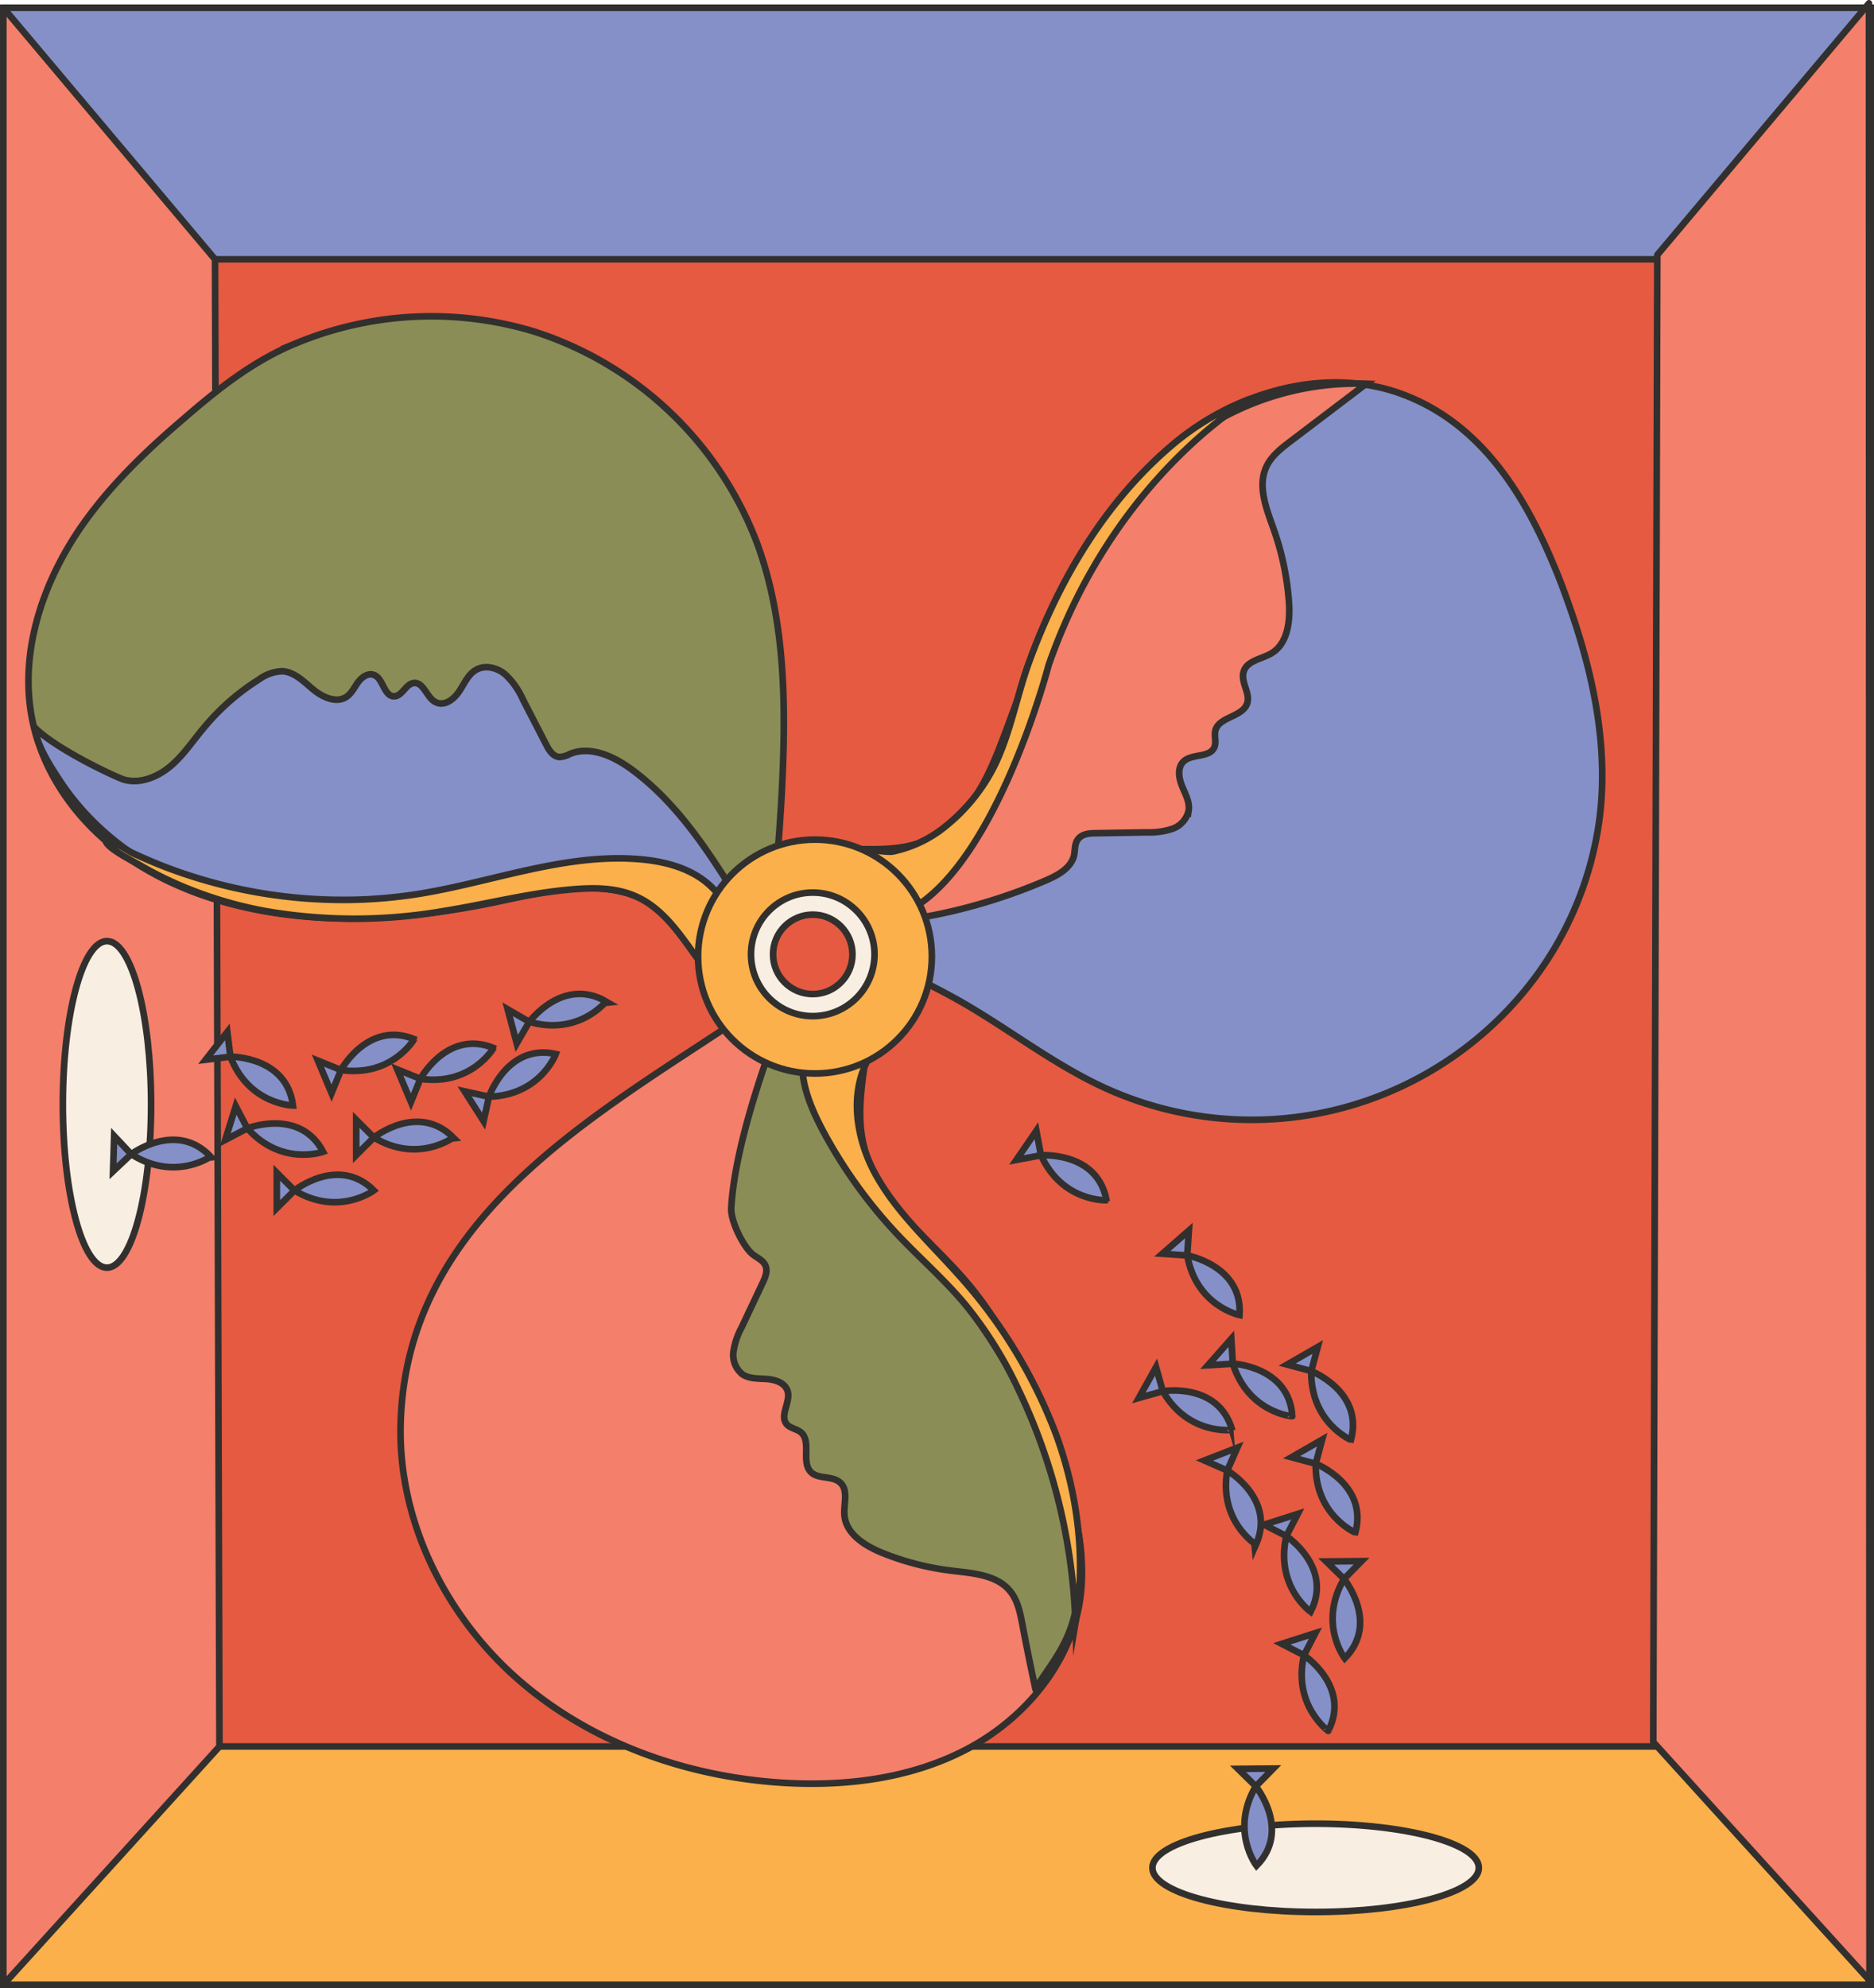 <svg xmlns="http://www.w3.org/2000/svg" viewBox="0 0 424.83 450.51"><defs><style>.cls-1{fill:#e65a41;}.cls-1,.cls-11,.cls-2,.cls-3,.cls-4,.cls-5,.cls-6,.cls-7,.cls-8,.cls-9{stroke:#31302e;stroke-width:1.5px;}.cls-1,.cls-11,.cls-5,.cls-6,.cls-7,.cls-8,.cls-9{stroke-miterlimit:10;}.cls-12,.cls-2,.cls-6{fill:#8590c8;}.cls-2,.cls-3,.cls-4{stroke-linecap:round;stroke-linejoin:round;}.cls-13,.cls-3,.cls-8{fill:#fbb04b;}.cls-4,.cls-7{fill:#f47f6b;}.cls-5{fill:#f8eee2;}.cls-10,.cls-9{fill:#8a8d56;}.cls-11{fill:none;}</style></defs><g id="Capa_2" data-name="Capa 2"><g id="Layer_1" data-name="Layer 1"><rect class="cls-1" x="0.75" y="1.76" width="423.33" height="448"/><polygon class="cls-2" points="424.08 1.76 401.35 58.76 18.74 58.76 0.75 1.76 424.08 1.76"/><polygon class="cls-3" points="424.08 449.76 400.88 395.76 18.74 395.76 0.75 449.76 424.08 449.76"/><polygon class="cls-4" points="0.75 1.76 0.75 449.76 49.75 395.76 48.75 58.76 0.75 1.76"/><ellipse class="cls-5" cx="298.25" cy="423.26" rx="37" ry="10"/><ellipse class="cls-5" cx="24.25" cy="250.26" rx="10" ry="37"/><path class="cls-6" d="M295.61,375.09s10.67,7.08,5.5,17.14C301.11,392.23,293,386.44,295.61,375.09Z"/><polygon class="cls-6" points="298.2 370.06 290.58 372.5 295.61 375.09 298.2 370.06"/><path class="cls-6" d="M304.68,357.79s8.1,9.93.17,18C304.85,375.79,298.78,367.85,304.68,357.79Z"/><polygon class="cls-6" points="308.65 353.76 300.65 353.83 304.69 357.79 308.65 353.76"/><path class="cls-6" d="M284.68,404.79s8.1,9.93.17,18C284.85,422.79,278.78,414.85,284.68,404.79Z"/><polygon class="cls-6" points="288.65 400.76 280.65 400.83 284.69 404.79 288.65 400.76"/><path class="cls-6" d="M263.61,315.25s12.63-2.1,15.71,8.78C279.32,324,269.41,325.36,263.61,315.25Z"/><polygon class="cls-6" points="262.07 309.8 258.17 316.78 263.61 315.25 262.07 309.8"/><path class="cls-6" d="M279.47,309s12.8.63,13.49,11.92C293,321,283,320.15,279.47,309Z"/><polygon class="cls-6" points="279.13 303.38 273.83 309.38 279.48 309.03 279.13 303.38"/><path class="cls-6" d="M291.61,348.09s10.67,7.08,5.5,17.14C297.11,365.23,289,359.44,291.61,348.09Z"/><polygon class="cls-6" points="294.2 343.06 286.58 345.5 291.61 348.09 294.2 343.06"/><path class="cls-6" d="M298.26,331.69s11.92,4.67,9,15.6C307.24,347.29,298.05,343.35,298.26,331.69Z"/><polygon class="cls-6" points="299.73 326.23 292.79 330.22 298.26 331.69 299.73 326.23"/><path class="cls-6" d="M297.26,310.69s11.92,4.67,9,15.6C306.24,326.29,297.05,322.35,297.26,310.69Z"/><polygon class="cls-6" points="298.73 305.23 291.79 309.22 297.26 310.69 298.73 305.23"/><path class="cls-6" d="M278.22,333.23s11.07,6.43,6.51,16.78C284.73,350,276.24,344.72,278.22,333.23Z"/><polygon class="cls-6" points="280.5 328.05 273.04 330.95 278.22 333.23 280.5 328.05"/><path class="cls-6" d="M269.14,284.49S281.75,286.75,281,298C281,298,271.21,296,269.14,284.49Z"/><polygon class="cls-6" points="269.52 278.84 263.5 284.11 269.14 284.49 269.52 278.84"/><path class="cls-6" d="M236,261.8s12.77-.95,14.84,10.17C250.82,272,240.83,272.4,236,261.8Z"/><polygon class="cls-6" points="234.94 256.24 230.41 262.84 235.98 261.8 234.94 256.24"/><path class="cls-6" d="M66.75,269.76s10-8,18,0C84.75,269.76,76.75,275.76,66.75,269.76Z"/><polygon class="cls-6" points="62.75 265.76 62.75 273.76 66.75 269.76 62.75 265.76"/><path class="cls-6" d="M84.75,257.76s10-8,18,0C102.75,257.76,94.75,263.76,84.75,257.76Z"/><polygon class="cls-6" points="80.75 253.76 80.75 261.76 84.75 257.76 80.75 253.76"/><path class="cls-6" d="M120,231.55s7.62-10.3,17.4-4.61C137.38,226.94,131.19,234.79,120,231.55Z"/><polygon class="cls-6" points="115.09 228.71 117.14 236.44 119.98 231.55 115.09 228.71"/><path class="cls-6" d="M110.85,248.52S115,236.4,126,238.84C126,238.84,122.51,248.2,110.85,248.52Z"/><polygon class="cls-6" points="105.33 247.31 109.63 254.05 110.85 248.52 105.33 247.31"/><path class="cls-6" d="M77.3,242.47s6.11-11.25,16.59-7C93.89,235.49,88.84,244.12,77.3,242.47Z"/><polygon class="cls-6" points="72.06 240.34 75.16 247.71 77.3 242.47 72.06 240.34"/><path class="cls-6" d="M95.3,244.47s6.11-11.25,16.59-7C111.89,237.49,106.84,246.12,95.3,244.47Z"/><polygon class="cls-6" points="90.06 242.34 93.16 249.71 95.3 244.47 90.06 242.34"/><path class="cls-6" d="M29.75,261.54s10.24-7.69,18,.55C47.74,262.09,39.57,267.84,29.75,261.54Z"/><polygon class="cls-6" points="25.88 257.42 25.63 265.42 29.75 261.54 25.88 257.42"/><path class="cls-6" d="M56.07,255.68S68,251,73.25,261C73.25,261,63.83,264.38,56.07,255.68Z"/><polygon class="cls-6" points="53.44 250.67 51.06 258.31 56.07 255.68 53.44 250.67"/><path class="cls-6" d="M52.23,239.45S65,239.3,66.42,250.52C66.42,250.52,56.42,250.33,52.23,239.45Z"/><polygon class="cls-6" points="51.54 233.84 46.62 240.14 52.23 239.45 51.54 233.84"/><path class="cls-6" d="M214,187.57a41.32,41.32,0,0,0,9.75-10.91c4.91-7.83,6.36-17.71,9.51-26.4,6.91-19.06,17.6-37.07,33.23-50,13.88-11.45,34.1-17.4,51.45-10.92,17,6.34,26.88,21.38,33.75,37.45q2,4.61,3.64,9.31c5.56,15.47,9.24,32,7.41,48.31A77.3,77.3,0,0,1,344.3,226.1a80.11,80.11,0,0,1-94.11,20.29c-11.53-5.33-21.61-13.3-32.65-19.58-7.09-4-14.55-7.35-21.72-11.21-2.46-1.32-5-2.9-6.07-5.49-1.47-3.72-2.74-13.54-.5-16.85,1.27-1.89,11.43,0,13-.28A27.7,27.7,0,0,0,214,187.57Z"/><path class="cls-7" d="M190.19,209a2.16,2.16,0,0,1-.33-.27,4.63,4.63,0,0,1-1.08-2.35,28.83,28.83,0,0,1-.58-9.49,5.58,5.58,0,0,1,.93-2.92c1.16-1.48,3.31-1.58,5.18-1.56,4.95.07,10,.15,14.66-1.59,5.35-2,9.61-6.27,12.64-11.11s5-10.26,7-15.62c6.29-17.12,13.11-34.51,24.54-48.93,10.9-13.75,25.45-24,42.93-27.2a63.68,63.68,0,0,1,13.65-1L292.63,99.94c-2.16,1.64-4.41,3.37-5.55,5.83-2.1,4.5.1,9.7,1.74,14.38a63.06,63.06,0,0,1,3.38,16.23c.31,4.32-.24,9.43-3.95,11.65-2.22,1.33-5.51,1.64-6.3,4.11s1.58,4.93.77,7.28c-1.06,3.08-6.42,3-7.2,6.12-.3,1.24.27,2.62-.23,3.79-1.05,2.45-5.1,1.39-7,3.24-1.41,1.36-1.07,3.7-.34,5.52s1.81,3.65,1.51,5.59a5.69,5.69,0,0,1-3.77,4.16,16.67,16.67,0,0,1-5.81.78l-11.42.19c-1.43,0-3.07.14-4,1.26s-.7,2.57-1,3.88c-.75,2.83-3.68,4.4-6.37,5.56a127.47,127.47,0,0,1-43.37,10.13A5.66,5.66,0,0,1,190.19,209Z"/><path class="cls-8" d="M189.75,210.11c-1.47-3.72-2.74-13.54-.5-16.85,1.27-1.89,11.43,0,13-.28a27.7,27.7,0,0,0,11.7-5.41,41.32,41.32,0,0,0,9.75-10.91c4.91-7.83,6.36-17.71,9.51-26.4,6.87-18.95,17.54-37,33.23-50a61.13,61.13,0,0,1,17-9.89s-30.72,17.35-45.72,60.35c0,0-13,50-35,57Z"/><path class="cls-7" d="M195.35,257.24c.11.72.24,1.43.41,2.14,3,12.87,15,21.22,23.5,31.29,9,10.54,14.47,23.55,19.28,36.52,4.23,11.39,8.09,23.47,6.28,35.48-2.17,14.39-12.54,26.72-25.38,33.56s-27.86,8.67-42.37,7.73c-21.73-1.42-43.35-9.11-59.71-23.47s-27-35.66-26.55-57.43c1-47.25,44.06-70.23,78.32-93.22,2.65-1.77,5.37-3.58,8.48-4.29,4.67-1.07,9.5.49,14,2a8.56,8.56,0,0,1,4.17,2.37c1.37,1.73,1.21,4.19.91,6.38C195.8,243.27,194.32,250.36,195.35,257.24Z"/><path class="cls-9" d="M182.25,225.26c2.95-3.59,3.87,0,4,0,.81-.29.17,1.8,1,2,3,.71,1.9,5.42,4.54,7.08a5.43,5.43,0,0,1,2.16,2.09c.79,1.65,0,3.58-.88,5.21-2.2,4.32-2.34,5.8-2.82,10.62-.56,5.56,5.22,14.09,8.15,18.86s4,5.09,7.85,9.14a163,163,0,0,1,29.5,43.5c7.35,15.51,12.28,26.77,7.5,43.5-2,7-6.37,11.56-8.5,15.5.2,1.05-1.59-7.27-3-14.75-.5-2.6-1.05-5.33-2.71-7.39-3-3.79-8.56-4.11-13.38-4.7a61.46,61.46,0,0,1-15.72-4.06c-3.92-1.6-8.17-4.29-8.51-8.51-.21-2.52.94-5.55-.88-7.31s-5-.74-6.73-2.47c-2.25-2.27.19-6.92-2.25-9-1-.8-2.42-.9-3.23-1.84-1.7-2,1-5.08.19-7.56-.59-1.83-2.79-2.54-4.7-2.68s-4,0-5.56-1.1a5.59,5.59,0,0,1-2-5.11,16.66,16.66,0,0,1,1.83-5.44l4.78-10.11c.6-1.27,1.21-2.75.62-4s-2-1.73-3-2.6c-2.15-1.88-4.88-7.51-4.73-10.36.77-14.59,8.75-37.07,14.5-50.5C180.72,222.17,181.52,226.14,182.25,225.26Z"/><path class="cls-8" d="M185.9,225.58c2.7-1.56,9.87,2.47,12.27,3.94a5.47,5.47,0,0,1,1.89,1.68c1.39,2.28-.7,5-2.22,7.19-5.55,8-4.06,19.14.61,27.66s12,15.2,18.48,22.44a113.8,113.8,0,0,1,22.52,36.68c4.93,13.56,6.76,28.36,4.35,42.59A132.67,132.67,0,0,0,230.93,315a91.18,91.18,0,0,0-12.41-19.75c-4.61-5.45-10-10.16-14.92-15.35a110.07,110.07,0,0,1-16.77-23.16c-2.53-4.69-4.77-9.72-5-15.05a27,27,0,0,1,.94-7.79c.52-2,1.21-6.42,2.68-8A2.38,2.38,0,0,1,185.9,225.58Z"/><path class="cls-10" d="M143.7,202.92a22,22,0,0,0-3-.9c-9.37-2.1-19.06.47-28.45,2.43-18.2,3.78-37.16,5.25-55.35,1.45-11.17-2.34-22-6.72-31-13.78S10,175.17,7.5,164c-3.45-15.48,2-31.87,11.07-44.87,6.36-9.09,14.39-16.84,22.77-24,8.09-7,15.94-13.31,25.91-17.4a80.21,80.21,0,0,1,53.9-2.58,80.15,80.15,0,0,1,50.47,47.93c6,16.28,6.52,34.05,5.84,51.4q-.69,17.4-2.86,34.7c-.39,3.12-.85,6.34-2.49,9-2.55,4.14-5.13,4.38-5.86,4.08-1.43-.6-4.28-.48-4-2C163.8,211.84,151.83,206,143.7,202.92Z"/><path class="cls-11" d="M143.7,202.92a22,22,0,0,0-3-.9c-9.37-2.1-19.06.47-28.45,2.43-18.2,3.78-37.16,5.25-55.35,1.45-11.17-2.34-22-6.72-31-13.78S10,175.17,7.5,164c-3.45-15.48,2-31.87,11.07-44.87,6.36-9.09,14.39-16.84,22.77-24,8.09-7,15.94-13.31,25.91-17.4a80.21,80.21,0,0,1,53.9-2.58,80.15,80.15,0,0,1,50.47,47.93c6,16.28,6.52,34.05,5.84,51.4q-.69,17.4-2.86,34.7c-.39,3.12-.85,6.34-2.49,9-2.55,4.14-5.13,4.38-5.86,4.08-1.43-.6-4.28-.48-4-2C163.8,211.84,151.83,206,143.7,202.92Z"/><path class="cls-12" d="M171.13,218.52c-1.71,3.52-3.41,2.3-4.38,2.24-2.26-.15-2-4-3-6a39.91,39.91,0,0,0-6-9c-4.56-5.33-19-7.39-26-8s-14,3.07-21,4c-19.64,2.61-41.66,7.16-60.62,1.37C35.64,198.69,22,189.75,13.59,176.92c-2.16-3.31-5.27-8-5.66-12,4.82,4.89,18.68,11.35,20.24,11.77,3.68,1,7.63-.65,10.54-3.12s5-5.69,7.48-8.62a52,52,0,0,1,12.55-11,9.47,9.47,0,0,1,5.2-1.85c2.78.12,4.92,2.36,7.06,4.14s5.3,3.21,7.6,1.63c1.15-.8,1.75-2.16,2.58-3.29s2.23-2.12,3.55-1.65c2.19.78,2.27,4.86,4.6,4.85,1.84,0,2.63-2.77,4.45-3,2.26-.26,2.9,3.24,4.91,4.3s4.17-.58,5.37-2.36,2.07-4,4-5c2.06-1.11,4.71-.38,6.5,1.12a17.72,17.72,0,0,1,4,5.7l5.26,10.21c.65,1.26,1.54,2.69,3,2.79a5.53,5.53,0,0,0,2.4-.7c4.66-1.91,9.93.55,14,3.53,10.84,8,18.16,19.72,25.21,31.17,2.17,3.51,4.42,7.54,3.35,11.53A8.27,8.27,0,0,1,171.13,218.52Z"/><path class="cls-11" d="M171.13,218.52c-1.71,3.52-3.41,2.3-4.38,2.24-2.26-.15-2-4-3-6a39.91,39.91,0,0,0-6-9c-4.56-5.33-19-7.39-26-8s-14,3.07-21,4c-19.64,2.61-41.66,7.16-60.62,1.37C35.64,198.69,22,189.75,13.59,176.92c-2.16-3.31-5.27-8-5.66-12,4.82,4.89,18.68,11.35,20.24,11.77,3.68,1,7.63-.65,10.54-3.12s5-5.69,7.48-8.62a52,52,0,0,1,12.55-11,9.47,9.47,0,0,1,5.2-1.85c2.78.12,4.92,2.36,7.06,4.14s5.3,3.21,7.6,1.63c1.15-.8,1.75-2.16,2.58-3.29s2.23-2.12,3.55-1.65c2.19.78,2.27,4.86,4.6,4.85,1.84,0,2.63-2.77,4.45-3,2.26-.26,2.9,3.24,4.91,4.3s4.17-.58,5.37-2.36,2.07-4,4-5c2.06-1.11,4.71-.38,6.5,1.12a17.72,17.72,0,0,1,4,5.7l5.26,10.21c.65,1.26,1.54,2.69,3,2.79a5.53,5.53,0,0,0,2.4-.7c4.66-1.91,9.93.55,14,3.53,10.84,8,18.16,19.72,25.21,31.17,2.17,3.51,4.42,7.54,3.35,11.53A8.27,8.27,0,0,1,171.13,218.52Z"/><path class="cls-13" d="M172.24,218.44c-1.18,1.14-1.86,2.7-2.84,4s-2.49,2.5-4.12,2.25a5.45,5.45,0,0,1-3.05-2.13c-5.92-6.83-10-16-18.32-19.54-4.25-1.83-9-1.89-13.63-1.53-10.1.78-20,3.42-29.95,5a118.16,118.16,0,0,1-40.45-.09,90.65,90.65,0,0,1-19.19-5.83A81.16,81.16,0,0,1,31.63,196c-1.44-.84-7.75-4-7.68-5.59,1.77,0,4.61,2.21,6.31,3,2.22,1,4.48,2,6.76,2.88a112.84,112.84,0,0,0,43.21,7.6,109,109,0,0,0,14.64-1.32c16.63-2.67,32.92-9.17,49.72-7.9,5.4.41,10.92,1.71,15.19,5C165.73,204.35,168.25,212,172.24,218.44Z"/><path class="cls-11" d="M172.24,218.44c-1.18,1.14-1.86,2.7-2.84,4s-2.49,2.5-4.12,2.25a5.45,5.45,0,0,1-3.05-2.13c-5.92-6.83-10-16-18.32-19.54-4.25-1.83-9-1.89-13.63-1.53-10.1.78-20,3.42-29.95,5a118.16,118.16,0,0,1-40.45-.09,90.65,90.65,0,0,1-19.19-5.83A81.16,81.16,0,0,1,31.63,196c-1.44-.84-7.75-4-7.68-5.59,1.77,0,4.61,2.21,6.31,3,2.22,1,4.48,2,6.76,2.88a112.84,112.84,0,0,0,43.21,7.6,109,109,0,0,0,14.64-1.32c16.63-2.67,32.92-9.17,49.72-7.9,5.4.41,10.92,1.71,15.19,5C165.73,204.35,168.25,212,172.24,218.44Z"/><circle class="cls-8" cx="184.75" cy="216.76" r="26.5"/><circle class="cls-5" cx="184.25" cy="216.26" r="14"/><circle class="cls-1" cx="184.25" cy="216.26" r="9"/><polygon class="cls-4" points="423.69 0.75 423.81 448.75 374.79 394.76 375.71 57.76 423.69 0.75"/></g></g></svg>